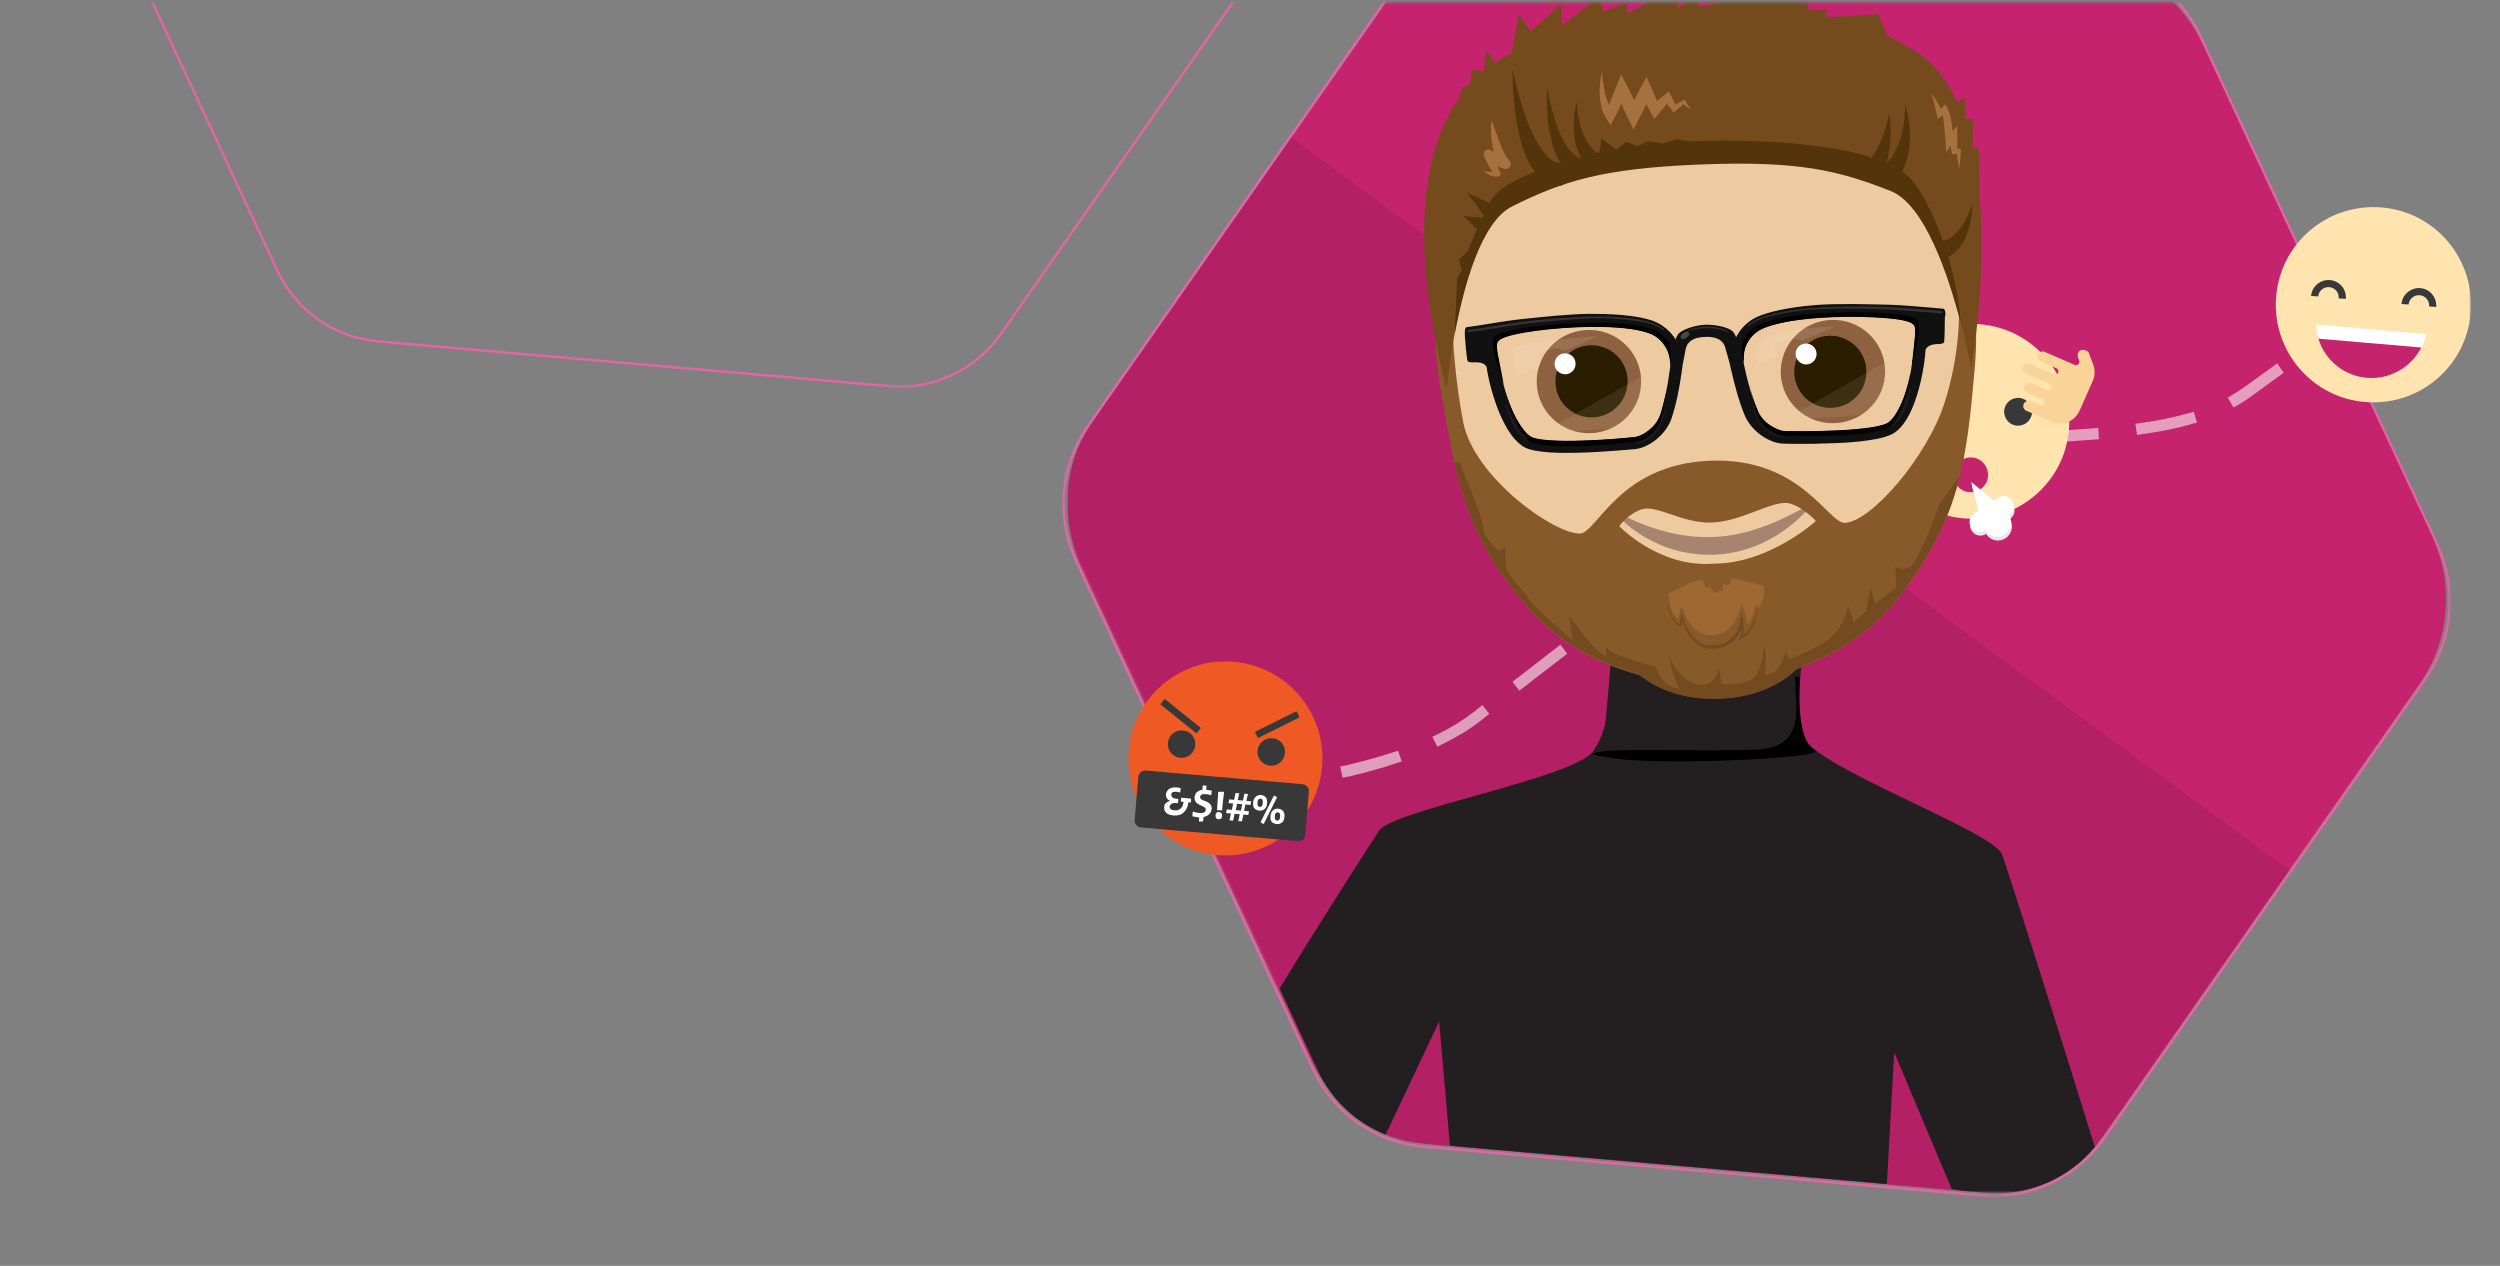 <svg xmlns="http://www.w3.org/2000/svg" xml:space="preserve" id="Layer_1" x="0" y="0" style="enable-background:new 0 0 1023 518" version="1.1" viewBox="0 0 1023 518"><rect x="0" y="0" width="1023" height="518" fill="#808080" stroke="none"/><style>.st1{fill-rule:evenodd;clip-rule:evenodd;fill:#fff}.st7{fill:#c6236e}.st12{fill:#ffe4af}.st13{fill:#383838}.st14{fill:#fff}.st16{fill:#e7e7e7}.st18{fill:#8e6240}.st19{fill:#2a1d01}.st21{fill:#a7713f}.st24{fill:#744b20}.st26{fill:#333}.st27{fill:#1e1e1e}.st28,.st29{opacity:.1;fill:#fff;enable-background:new}.st29{fill:#e9d7bc}.st31{fill:#754b1d}.st32{fill:#54340a}</style><defs><filter id="Adobe_OpacityMaskFilter" width="568.3" height="527.7" x="434.6" y="-37.8" filterUnits="userSpaceOnUse"><feColorMatrix values="1 0 0 0 0 0 1 0 0 0 0 0 1 0 0 0 0 0 1 0"/></filter></defs><mask id="b_00000054972403546780999990000003704974964421654197_" width="568.3" height="527.7" x="434.6" y="-37.8" maskUnits="userSpaceOnUse"><g style="filter:url(#Adobe_OpacityMaskFilter)"><path id="a_00000147906587037170044010000002183045254266446250_" d="M0 1h1025v517H0V1z" class="st1"/></g></mask><path d="m855.2-17.1-228.6-20c-19.6-1.7-38.6 7.2-49.9 23.3L445.1 174.5c-11.3 16.1-13.1 37-4.8 54.9l97 208.2c8.3 17.8 25.5 29.9 45.1 31.6l228.6 20c19.6 1.7 38.6-7.2 49.9-23.3l131.6-188.2c11.3-16.1 13.1-37 4.8-54.9l-97-208.2c-8.3-17.9-25.5-29.9-45.1-31.7" style="mask:url(#b_00000054972403546780999990000003704974964421654197_);fill:none;stroke:#e266a3"/><defs><filter id="Adobe_OpacityMaskFilter_00000034773659424843646590000011476704990934237845_" width="520.1" height="482.9" x="19.6" y="-324.2" filterUnits="userSpaceOnUse"><feColorMatrix values="1 0 0 0 0 0 1 0 0 0 0 0 1 0 0 0 0 0 1 0"/></filter></defs><mask id="b_00000158015105039405984600000009876911710924560271_" width="520.1" height="482.9" x="19.6" y="-324.2" maskUnits="userSpaceOnUse"><g style="filter:url(#Adobe_OpacityMaskFilter_00000034773659424843646590000011476704990934237845_)"><path id="a_00000115484911836315365830000016975496745084838813_" d="M0 1h1025v517H0V1z" class="st1"/></g></mask><path d="m404.5-305.2-209.2-18.3c-17.9-1.6-35.3 6.6-45.6 21.3L29.2-129.9c-10.3 14.8-12 33.9-4.4 50.2l88.7 190.5c7.6 16.3 23.3 27.3 41.2 28.9L363.9 158c17.9 1.6 35.3-6.6 45.6-21.3L530-35.5c10.3-14.8 12-33.9 4.4-50.2l-88.7-190.5c-7.6-16.4-23.3-27.4-41.2-29" style="mask:url(#b_00000158015105039405984600000009876911710924560271_);fill:none;stroke:#e266a3"/><defs><filter id="Adobe_OpacityMaskFilter_00000039101844608594750550000014356617535031795624_" width="574.4" height="524.6" x="436.8" y="-36.3" filterUnits="userSpaceOnUse"><feColorMatrix values="1 0 0 0 0 0 1 0 0 0 0 0 1 0 0 0 0 0 1 0"/></filter></defs><mask id="b_00000062874135988820146240000003099107397924550294_" width="574.4" height="524.6" x="436.8" y="-36.3" maskUnits="userSpaceOnUse"><g style="filter:url(#Adobe_OpacityMaskFilter_00000039101844608594750550000014356617535031795624_)"><path id="a_00000016788737509854811670000002967370416178456463_" d="M0 1h1025v517H0V1z" class="st1"/></g></mask><g style="mask:url(#b_00000062874135988820146240000003099107397924550294_)"><path d="M851.6-16.7 630.2-36.1c-21.6-1.9-42.5 7.9-55 25.6L447.8 171.6c-12.4 17.7-14.4 40.8-5.3 60.5l93.9 201.4c9.2 19.6 28.1 32.9 49.7 34.8l221.4 19.4c21.6 1.9 42.5-7.9 55-25.6L990 280c12.4-17.7 14.4-40.8 5.3-60.5L901.3 18c-9.1-19.6-28.1-32.8-49.7-34.7z" class="st7"/><path d="M859.7 466.1 936.8 356 528.5 56.3l-82.3 117.8c-10.7 15.2-12.4 37.5-4.5 54.3L539.4 438c7.9 16.9 24.2 28.3 42.7 29.9l230.4 20.2c18.5 1.6 36.5-6.8 47.2-22z" style="fill:#b42065"/><g style="opacity:.56"><path d="m478.9 326.4-.1-4.6h2.3s3.9 0 10.1-.4l2.3-.1.2 4.6-2.3.1c-6.4.4-10.1.4-10.3.4h-2.2zm30.5-1.9-.5-4.6 2.3-.3c6.8-.8 13.5-1.6 19.8-2.7l2.3-.4.8 4.6-2.3.4c-6.5 1.1-13.2 2-20.1 2.7l-2.3.3zm40-6.3-1-4.5 2.3-.5c6.8-1.6 13.3-3.4 19.2-5.3l2.2-.7 1.5 4.4-2.2.7c-6 2-12.7 3.9-19.6 5.5l-2.4.4zm38.8-12.6-2.1-4.1 2.1-1c5.7-2.8 10.7-5.9 14.9-9.2l3.5-2.8 2.8 3.6-3.5 2.8c-4.4 3.5-9.7 6.7-15.7 9.6l-2 1.1zm33.5-23-2.8-3.6 1.8-1.4c4.2-3.3 9.9-7.7 16-12.4l1.8-1.4 2.8 3.7-1.8 1.4c-6 4.6-11.7 9-15.9 12.3l-1.9 1.4zm31.9-24.6-2.7-3.7 1.8-1.4c5.4-4 10.8-8 16.3-11.9l1.9-1.3 2.7 3.8-1.9 1.3c-5.3 3.7-10.6 7.6-16.3 11.8l-1.8 1.4zm32.7-23.2-2.6-3.9 1.9-1.3c5.8-3.9 11.5-7.5 17-10.9l2-1.2 2.4 3.9-2 1.2c-5.7 3.5-11.3 7.1-16.9 10.8l-1.8 1.4zm34-21.2-2.2-4.1 2-1.1c6.1-3.4 12.1-6.6 17.9-9.5l2.1-1 2.1 4.1-2.1 1c-5.8 2.8-11.7 6-17.7 9.4l-2.1 1.2zm35.8-18-1.7-4.3 2.2-.9c6-2.4 12.6-4.5 19.5-6.2l2.2-.5 1.1 4.5-2.2.5c-6.7 1.7-13 3.7-18.8 6.1l-2.3.8zm38.2-10.4-.7-4.6 2.3-.4c6.1-.9 12.7-1.7 20.1-2.3l2.3-.2.4 4.6-2.3.2c-7.4.7-13.9 1.4-19.9 2.3l-2.2.4zm39.9-3.9-.3-4.6 5.4-.3c5.7-.3 11.3-.7 17-1.1l2.3-.2.3 4.6-2.3.2c-5.6.4-11.2.8-17.1 1.2l-5.3.2zm40.3-3.3-.7-4.6 2.3-.3c7.3-1 13.7-2.4 19.4-4l2.2-.6 1.3 4.4-2.2.6c-5.9 1.7-12.4 3.1-20 4.1l-2.3.4zm39.4-11.3-2.3-4 2-1.2c1.8-1 3.5-2.2 5.2-3.4 4-2.9 7.7-5.6 11.1-8l1.9-1.4 2.7 3.8-1.9 1.4c-3.4 2.4-7 5.1-11 8-1.8 1.3-3.7 2.6-5.6 3.7l-2.1 1.1zm33.1-23.1-2.6-3.8 1.9-1.3c3.2-2.2 5.6-3.7 7.1-4.6 1.3-.7 3.1-1.8 4.4-.3.8.9.8 2.2 0 3.2l-1.5 1.8-.8-.7c-1 .6-3 1.8-6.7 4.3l-1.8 1.4z" style="fill:#fffffe"/></g><path d="M857.2 469.3c-14.7-47.6-36.8-116.9-38-119.8-3.8-9.3-75.2-35.2-80.7-47.3-2.2-4.8-3.1-9.8-2.7-14.8l4.1-47.4-30.5-2.7-.8-.1-4.2-.4-3.9 41.9-7.9-30.1-.8-.1-30.5-2.7-4.1 47.4c-.4 5.1-2.3 9.8-5.2 14.1-7.5 11-82.3 24.2-87.7 32.6-1.1 1.7-23 35.5-40.7 64.6l15.6 33.5c5.6 12 15.5 21.4 27.8 26.3l21.9-46.3 4.4 50.8.7.1 178.1 15.6 3-53.9 23.6 56.1c1.3 0 2.6.2 4 .5l9.6.8c17.3 1.6 34-5.5 44.9-18.7z" style="fill:#231f20"/><path d="M734.7 276.8c-.6 11.6 5.4 28.9-15.9 29.9-25.8 1.2-61.6-1.3-67.9 1.9 2.4.5 5.5 1.1 9.4 1.7 21.8 3.2 88.6-.3 82.4-3.3-8.4-4.1-6.1-29.9-6.1-29.9l-1.9-.3z"/><path d="M1011 128.2c-1.9 22-21.3 38.2-43.3 36.3-22-1.9-38.2-21.3-36.3-43.3 1.9-22 21.3-38.2 43.3-36.3 22 1.9 38.2 21.3 36.3 43.3" class="st12"/><path d="m996.9 125.6-2.9-.2c.2-2.3-1.5-4.4-3.8-4.6-2.3-.2-4.4 1.5-4.6 3.8l-2.9-.2c.3-3.9 3.8-6.8 7.7-6.5 3.9.3 6.8 3.8 6.5 7.7m-37-3.3-2.9-.2c.2-2.3-1.5-4.4-3.8-4.6-2.3-.2-4.4 1.5-4.6 3.8l-2.9-.2c.3-3.9 3.8-6.8 7.7-6.5 4 .4 6.9 3.8 6.5 7.7" class="st13"/><path d="m992.9 136.7-45.1-3.9c.1 2 .4 3.9 1 5.8l42.1 3.7c.8-1.8 1.5-3.6 2-5.6" class="st14"/><path d="M948.7 138.6c2.6 8.6 10.3 15.2 19.8 16 9.5.8 18.2-4.4 22.3-12.4l-42.1-3.6z" class="st7"/><path d="M846.6 175.9c-1.9 21.9-21.3 38.1-43.2 36.2-21.9-1.9-38.1-21.3-36.2-43.2 1.9-21.9 21.3-38.1 43.2-36.2 21.9 1.9 38.1 21.2 36.2 43.2" class="st12"/><path d="M831.5 169c-.3 3.1-3 5.4-6.2 5.2-3.1-.3-5.4-3-5.2-6.2.3-3.1 3-5.4 6.2-5.2 3.1.3 5.5 3.1 5.2 6.2m-36.9-3.2c-.3 3.1-3 5.4-6.2 5.2-3.1-.3-5.4-3-5.2-6.2.3-3.1 3-5.4 6.2-5.2 3.1.3 5.5 3.1 5.2 6.2" class="st13"/><path d="M851.5 143.3c-1.1.4-1.6 1.7-1.2 2.8l.5 1.4c.5 1.2-.8 2.3-1.9 1.8l-5.7-2.5-6.5-2.8c-1.1-.5-2.3 0-2.8 1.1s0 2.3 1.1 2.8l6.5 2.8c.7.3 1 1.1.7 1.8-.3.7-1.1 1-1.8.7l-9.8-4.3c-1.1-.5-2.3 0-2.8 1.1s0 2.3 1.1 2.8l9.8 4.3c.7.3 1 1.1.7 1.8-.3.7-1.1 1-1.8.7l-6.5-2.9c-1.1-.5-2.3 0-2.8 1.1s0 2.3 1.1 2.8l6.5 2.8c.7.3 1 1.1.7 1.8-.3.7-1.1 1-1.8.7l-3.9-1.7c-1.1-.5-2.3 0-2.8 1.1s0 2.3 1.1 2.8l3.9 1.7 6.5 2.8c4.3 1.9 9.3-.1 11.3-4.4l5.5-12.4c.9-2.1.9-4.4.2-6.5l-2-5.2c-.8-.7-2-1.2-3.1-.8" style="fill:#f9d398"/><path d="M813.5 194.9c-.3 3.9-3.8 6.8-7.7 6.5-3.9-.3-6.8-3.8-6.5-7.7.3-3.9 3.8-6.8 7.7-6.5 3.9.3 6.8 3.8 6.5 7.7" class="st7"/><path d="m806.9 198.7 14 11.4-9.6 6.1-4.4-17.5z" class="st16"/><path d="M808.2 211.4c1.6-1.1 3.7-.8 5.1.4.4-.4.8-.8 1.2-1.1.4-.3 1-.5 1.5-.7-.5-1.8.1-3.8 1.8-4.8 2-1.3 4.6-.7 5.9 1.3 1.3 2 .7 4.6-1.3 5.9 1.7 2.7.9 6.2-1.8 7.9-2.7 1.7-6.2.9-7.9-1.8-2 1.3-4.6.7-5.9-1.3-1.2-1.9-.6-4.6 1.4-5.8" class="st16"/><path d="m806.6 197.2 14 11.4-9.6 6.1-4.4-17.5z" class="st14"/><path d="M807.9 209.9c1.6-1.1 3.7-.8 5.1.4.4-.4.8-.8 1.2-1.1.5-.3 1-.5 1.5-.7-.5-1.8.1-3.8 1.8-4.8 2-1.3 4.6-.7 5.9 1.3 1.3 2 .7 4.6-1.3 5.9 1.7 2.7.9 6.2-1.8 7.9-2.7 1.7-6.2.9-7.9-1.8-2 1.3-4.6.7-5.9-1.3-1.1-1.9-.5-4.6 1.4-5.8" class="st14"/><g transform="rotate(5 471.608 6769.71)"><path d="M226.8 95.9c10.8 84.3-17.8 158.2-90.5 167.5-72.7 9.3-122-55.3-132.8-139.6C-7.3 39.5 33.2 25.6 105.9 16.3c72.6-9.4 110-4.7 120.9 79.6z" style="fill:#edcaa0"/><path d="M94.3 163c1.5 11.6-6.8 22.2-18.5 23.7s-22.4-6.7-23.9-18.2c-1.5-11.6 6.8-22.2 18.5-23.7 11.6-1.6 22.4 6.6 23.9 18.2z" class="st18"/><path d="M88.8 163.7c1 8.1-4.7 15.5-12.8 16.5-8.1 1-15.5-4.7-16.5-12.8-1-8.1 4.7-15.5 12.8-16.5 8.1-1 15.5 4.7 16.5 12.8z" class="st19"/><path d="M67 158.8c.3 2.3-1.3 4.5-3.7 4.8-2.4.3-4.5-1.4-4.8-3.7-.3-2.3 1.3-4.5 3.7-4.8 2.4-.3 4.5 1.3 4.8 3.7z" class="st14"/><path d="M87.5 217.3c13.9 6.2 28.3 9.2 42.3 7.3 14.1-1.8 26.8-9 39.3-17.7-4.2 6.4-9.7 12-16.2 16.4-6.6 4.5-14.2 7.4-22.1 8.5-8 1-16.1.3-23.6-2.3-7.4-2.6-14.4-6.6-19.7-12.2z" style="fill:#a7846f"/><path d="M151 155.7c1.5 11.6 12.2 19.8 23.9 18.2 11.7-1.5 20-12.1 18.5-23.7s-12.2-19.8-23.9-18.2c-11.6 1.5-19.9 12.1-18.5 23.7z" class="st18"/><path d="M156.5 155c1 8.1 8.4 13.8 16.5 12.8s13.8-8.4 12.8-16.5-8.4-13.8-16.5-12.8-13.8 8.4-12.8 16.5z" class="st19"/><path d="M156.4 147.3c.3 2.3 2.5 4 4.8 3.7 2.4-.3 4-2.5 3.7-4.8-.3-2.3-2.5-4-4.8-3.7-2.4.3-4.1 2.5-3.7 4.8z" class="st14"/><path d="M64.8 43.3c.2 1.5.5 3.1.9 4.6.4 1.5.8 3 1.3 4.4.6 1.4 1.1 2.9 1.9 4.2.8 1.3 1.7 2.5 2.8 3.6l-.7.3 1.2-5.8 1.3-5.8.2-1.1.6.9 6.8 9.3-.8.1 3.1-10.6.3-.9.6.8c1.7 2.4 3.5 4.7 5.1 7h-.7l3.9-5.8.2-.3.3.3 3.5 3.8h-.3L100 49l.1-.1.1.1c.4.5 1 1 1.5 1.4.6.4 1.2.8 1.8 1.1-.6-.3-1.3-.7-1.9-1-.6-.4-1.2-.8-1.6-1.4h.2l-3.5 3.4-.2.1-.2-.2-3.6-3.8h.5l-3.8 5.9-.3.5-.4-.5c-1.8-2.3-3.5-4.7-5.3-7l.8-.1L81.1 58l-.1 1.2-.6-.9-6.7-9.4.9-.2-1.3 5.8-1.4 5.8-.3.7-.5-.5c-2.3-2.3-3.7-5.2-4.6-8.2-.5-1.5-.8-3-1.1-4.5-.3-1.5-.5-3-.6-4.5z" class="st21"/><path d="M207.1 65c9.5 25.4 20.2 59.6 11.7 96.8-5.1 22.5-25.5 50.8-36.2 52.4-6.9 1.1-20.3-25.3-57.4-20.5-37.1 4.8-43.4 33.6-50.4 34.3-10.7 1.1-45.2-19.3-51.5-41.2-8.7-30.8-11.9-66.2-9-91.4 0 0-3.9 12.6-3.1 22 .8 9.4-7.9 19.8 1.7 56.6s15.4 59.9 44 86.7c19 17.8 38.6 21.1 47.6 23 8.5 5.7 19.9 8.2 33 6.6 13.2-1.7 23.5-7 30.3-14.7 8.1-4.1 26.4-12.2 40.3-34.3 20.9-33.1 21.8-56.4 21.8-94.3 0-38-11.8-43.4-13.3-57.3-1.5-13.7-9.5-24.7-9.5-24.7zm-76.6 170.5c-22.1 3.8-39.9-11.9-39.9-11.9s2.9-5 8.2-7.5c6.1-3 17.1 4.3 29.6 2.7 12.5-1.6 24.5-11.9 31.1-10.5 5.8 1.2 11.1 6.2 11.1 6.2s-17.7 19.1-40.1 21z" style="fill:#885929"/><path d="M113 249.2s.8 7.4 4.9 10l1-5.6s4.1 12.4 13.6 11.2c7.2-.9 10.4-8.4 10.6-14.2 0 0 2 3.1 3.4 8.8 0 0 2.1-4.5 2.7-9 0 0 .6-.6.8 1.7 0 0 2.9-2.9 1.6-9.3 0 0-9.5-1.9-13.5-1.8 0 0 .3 2-.9 2.6-1.2.6-2.1-.5-2.1-.5l-.1 4.2-.8-1.4s-1.5 2.2-3 .9c-1.4-1.3-2.4-3.8-2.4-3.8l.9 3.1s-2.4-.7-3.4-3.7c0 0-3.5 1-7.4 3.4-3.6 2.5-5.9 3.4-5.9 3.4z" style="fill:#9f6833"/><path d="M113.2 251.1c.2 4 1.7 8.9 5.8 10.4l-.5.3.5-3.4.2-1.7.6 1.6c2 5.2 6.3 11.2 12.5 10.7 6.3-.4 10.8-5 11.1-11.4l.1-3.1c1 3.3 2.4 7.1 1 10.6l-.6-.6c2.9-1.9 4.8-5.2 5.3-8.7.1-.5.1-1.2.2-1.8v-1.8c.2-.2.5 0 .6.1.2.5.3 1 .4 1.6 0-.4-.3-1.9-.8-1.6.1.9.1 1.9.1 2.7-.1 4-1.9 8-5.3 10.3l-1.2.8.6-1.3c.8-2.1.3-4.7-.3-6.9l1.1-.1c-.1 3.2-1.2 6.4-3.5 8.7-2.2 2.4-5.4 3.6-8.6 3.8-6.8.5-11.4-5.9-13.4-11.7h.8c0 .2-.6 3.8-.6 3.8-4.6-1.6-6.3-7-6.1-11.3z" class="st24"/><path d="m188.7 252.1-2-4.2s-.3 5.6-3.8 11.2-18.4 12.8-18.4 12.8l-1.5-3.3s-1.1 4.7-2.5 7.3c-1.5 2.6-5.2 3.2-5.2 3.2.1-8.8-1.4-12.6-1.4-12.6s.3 8.5-2.3 13.1c-2.6 4.6-13.5 4.7-13.5 4.7l-2-6.4c0 5.8-5.2 9.7-11.9 6.2-6.7-3.5-8.9-10.3-8.9-10.3 1.1 6.5 5.6 14 5.6 14-7.9-.6-10.4-8.2-10.4-8.2s-14.6-1.9-21.1-6.1l.7 3.8c5.9 3.5 10.9 5.7 14.6 6.5 8.5 5.7 19.9 8.2 33 6.6 13.2-1.7 23.5-7 30.3-14.7 5.4-2.7 13.2-9.7 21.6-20.5l-.9-3.1z" class="st24"/><path d="m102.7 281.5-8.8-4.1s-1.3 1.2-5.7-1c-4.4-2.3-14.7-14.4-14.7-14.4l2.1 9.6S58.9 260 56.2 256.4c-2.7-3.6-10-9.4-10.4-12.4-.4-3-1-7.9-1-7.9l-2.4 1.8s-6.4-4.2-6.9-8-7.3-17-7.3-17l-4.9-9.7-2.1.3c6.8 21.1 15.6 38 35.6 56.8 18.2 17.1 37.1 20.8 46.4 22.7.1 0-.5-1.5-.5-1.5zM208.1 241c11.4-18.2 16.9-33.4 19.4-49.7l-7.2 11.9s-5.9 23.1-9.3 26.2c-3.3 3-6.4.8-6.4.8l1.1 8.5-7.9 7.3-2.6-6-1 9.5-5 5.2L170 274l-.1.2c8.9-4.4 25.4-12.9 38.2-33.2z" class="st24"/><path d="M214.7 123.4h-3.8c-4.9 0-13.3 0-18 .3-8 .5-19.9 1.2-28.5 2.5-7.7 1.2-18.3 3.5-24.9 7.1-3.9 2.1-6.5 5.5-8 9.1-.5-1.2-1.4-2.1-1.8-2.4-1.6-1.2-6.5-2.1-11.1-1.6-4.6.6-9 2.8-10.4 4.3-.7.8-1.1 1.8-1.2 2.8-2.4-3.1-5.7-5.6-10-6.8-7.3-1.9-18.1-1.3-26-.6-8.6.8-20.4 3.2-28.2 4.7-4.6.9-12.7 3-17.5 4.2l-.9.2c-1.5.4-2.5.6-2.8.6-1.3.2-.8 2.8-.7 3.8.1 1 1.6 9.1 1.9 9.9.3.8 1.9.6 2.8.5.9-.1 4.1-.6 5.3 1.5v.1c1.4 5.8 3.9 12.4 6.6 17.7 3.8 7.3 7.8 11.9 11.9 13.6 2.2.9 5.6 1.2 10.6 1.1 3.8-.1 8.5-.5 13.9-1.2l1-.1c9-1.2 17.3-2.7 19.6-3.1 5.3-1.1 12-6.8 13.7-14.2 1.2-5.1 2-11.5 2.4-19.4v-.3c0-2.3.7-7 .7-7.9.1-1.2.1-5.5 7.5-6.4 7.4-1 8.5 3.1 8.9 4.3.3.9 2.1 5.2 2.7 7.4 0 .1.1.3.1.4s0 .1.1.2c2.4 7.5 4.7 13.5 7.2 18.2 3.5 6.7 11.5 10.6 16.8 10.2 2.3-.1 10.8-.7 19.8-1.9l1-.1c5.5-.7 10.1-1.5 13.8-2.4 4.9-1.1 8.1-2.4 10-3.8 3.6-2.7 6.3-8.1 8.1-16.2 1.3-5.9 2-12.9 1.9-18.8v-.1c.6-2.3 3.9-2.7 4.8-2.8.9-.1 2.5-.3 2.5-1.2.1-.9-.5-9.1-.6-10 .3-.9.1-3.6-1.2-3.4zm-109 33.4c-.3 8.1-1.1 14.6-2.3 19.7-.7 3.2-2.7 5.6-4.2 7-2.1 2-4.2 3-5.5 3.2-1.9.4-10.8 2.1-20.2 3.2-11.2 1.4-19.2 1.5-21.9.4-2.9-1.2-6.2-5.1-9.3-11.2-2.6-5.1-5-11.5-6.3-17l-.9-3.3c-.9-3.2-1.3-5.1-.7-6.2.8-1.4 4.1-2.9 10-4.5 6.4-1.7 14.3-3.2 22-4.2 1.7-.2 3.5-.4 5.1-.6 10.4-1 19-.9 24.2.5 3.9 1 6.2 3.5 7.5 5.3 1.7 2.5 2.6 5.3 2.5 7.7zm98.7-19.6v3.5c.1 5.7-.6 12.4-1.8 18.1-1.5 6.6-3.7 11.3-6.2 13.1-2.4 1.8-10.1 3.7-21.3 5.1-9.3 1.2-18.4 1.9-20.3 2-1.3.1-3.6-.4-6.2-1.8-1.8-1-4.3-2.8-5.8-5.7-2.5-4.6-4.8-10.7-7.2-18.5-.7-2.3-.6-5.3.4-7.9.8-2.2 2.5-5.1 6-7.1 4.6-2.6 12.9-4.9 23.3-6.5 1.7-.3 3.4-.5 5.1-.7 7.6-1 15.7-1.5 22.3-1.5 6.2 0 9.7.6 10.8 1.8.9.8 1 2.7.9 6.1z" style="fill:#111"/><path d="M134.5 143.4c.8-2.2 2.6-5.1 6.2-7.1 4.8-2.6 13.4-5 24.2-6.7 1.7-.3 3.5-.5 5.3-.7 8-1 16.3-1.6 23.2-1.6 6.4 0 11 .7 11.8 2.2 1.8 3.3-1.1 19.2-1.1 19.2s.3-10.5.3-11.5c0-3.3 0-5.3-.9-6.2-1.2-1.2-4.7-1.8-10.8-1.8-6.6 0-14.7.5-22.3 1.5-1.7.2-3.4.5-5.1.7-10.4 1.6-18.6 4-23.3 6.5-3.5 1.9-5.2 4.9-6 7.1-1 2.7-.6 5.3-.4 7.9 0 .1-2.1-6.8-1.1-9.5z"/><path d="M210.8 124.4h3.4c.3 0 .5.2.5.5s-.2.5-.5.5h-3.3l-.1-1z" class="st26"/><path d="M135.9 137.1c2.8-3.2 8.6-5.6 19.3-8.1 8.8-2.1 25.5-3.7 34.5-4.2 5.2-.3 16-.4 21.4-.4l.1 1c-5.3 0-16.2.1-21.5.4-9 .5-25.6 1.7-34.4 3.8-7 1.7-15.7 4-19.1 7.8-.1.1-.5.5-.6.4-.1-.3.1-.6.3-.7z" class="st26"/><path d="M204.7 157.1c0-.3-.5.1-.6.4-2.3 12.1-6.2 15.8-6.2 16.1.1.4 5.9-4.6 6.8-16.5z" class="st27"/><path d="M148.3 177c2.6 1.4 4.9 2 6.2 1.9 1.9-.1 11.2-.7 20.7-2 11.4-1.5 19.2-3.4 21.3-5 1.9-1.5 4.8-6.9 6.2-13.7.5-2.3.9-4.6 1.2-7.2-.3 3.3-.7 6.6-1.3 9.6-1.5 6.6-3.3 11.3-5.8 13.2-2.4 1.8-10.1 3.7-21.3 5.1-9.3 1.2-18.4 1.7-20.3 1.8-1.3.1-3.6-.1-6.2-1.5-1.8-1-4.3-2.8-5.8-5.7-1.7-3.3-3-7.4-4.7-12.3 1.4 3.9 2.8 7.2 4.3 10 1.2 2.5 3.1 4.5 5.5 5.8z"/><path d="M154.9 181.7c.1 0 .2-.1.2-.2s-.1-.2-.2-.2c-5.2-.1-7.5-1.9-10.2-4.6-2.6-2.6-5.1-10-5.1-10.1 0-.1 2.1 7.8 4.8 10.5 2.8 2.7 5.1 4.5 10.5 4.6z" class="st27"/><path d="M141.4 152.9s-2.8-6.9 1.1-10.5c1-.9 6.7-5.6 28.8-7.8l-12.9 7s-2.6-1.2-5.5-.2-6.3 2.3-5.2 4.2c1.1 1.9 1.9 2-.1 3.5-2.1 1.5-6.2 3.8-6.2 3.8z" class="st28"/><path d="m198.2 143.8-42.7 29.6s35.5-1.5 39.4-9.6c4.5-9.3 3.3-20 3.3-20z" class="st29"/><path d="M43.5 166.2s-3.1-9.5-2.5-11.1c.5-1.2 9.6-4.2 34.2-8.2l-12.9 7s-2.6-1.2-5.5-.2-6.3 2.3-5.2 4.2c1.1 1.9 1.9 2-.1 3.5-2.1 1.5-8 4.8-8 4.8z" class="st28"/><path d="M104.4 147.3c-1.9-2.7-4.7-4.5-7.8-5.3-5.3-1.3-14.2-1.4-25-.3-1.8.2-3.5.4-5.3.6-8 1-16.2 2.5-22.8 4.3-6.2 1.6-10.5 3.5-10.9 5.1-.9 3.7 5.9 18.3 5.9 18.3s-2.9-10.1-3.2-11.1c-.9-3.2-1.3-5.1-.7-6.2.8-1.4 4.1-2.9 10-4.5 6.4-1.7 14.3-3.2 22-4.2 1.7-.2 3.5-.4 5.1-.6 10.4-1 19-.9 24.2.5 3.9 1 6.2 3.5 7.5 5.3 1.6 2.3 2 5 2.4 7.6-.1 0 .3-7.2-1.4-9.5z"/><path d="m100.4 157.5-42.7 29.6s35.5-1.5 39.4-9.6c4.4-9.3 3.3-20 3.3-20z" class="st29"/><path d="M25.8 148.1c-1.3.3-3.4.8-3.5.8-.3 0-.4.3-.4.6s.3.4.6.4c0 0 2.1-.5 3.3-.8v-1z" class="st26"/><path d="M101.4 141.5c-3.5-2.4-9.7-3.3-20.7-3-9 .2-25.6 2.9-34.4 4.7-5.1 1.1-15.6 3.7-20.8 5l.1 1c5.2-1.3 15.7-4 20.9-5 8.8-1.8 25.2-4.9 34.2-5 7.2-.1 16.2-.1 20.4 2.7.1 0 .6.4.7.3.2-.4-.1-.6-.4-.7z" class="st26"/><path d="M99.5 183.3c-2.1 2-4.2 3.1-5.5 3.4-1.9.4-11 2.1-20.5 3.3-11.4 1.4-19.4 1.6-21.9.5-2.2-1-6.3-5.5-9.5-11.7-1.1-2.1-2-4.3-2.9-6.6 1.2 3.1 2.3 6.2 3.8 9 3.1 6 6.1 10.1 8.9 11.3 2.7 1.2 10.7 1 21.9-.4 9.3-1.2 18.2-3.1 20.1-3.4 1.3-.3 3.5-1 5.6-3.1 1.5-1.4 3.5-3.8 4.2-7 .8-3.6 1-7.9 1.4-13.1-.4 4.1-.9 7.7-1.6 10.8-.8 3.3-2.5 5.5-4 7z"/><path d="M94.3 189.5c-.1 0-.2 0-.3-.2 0-.1 0-.3.2-.3 5-1.4 6.7-3.7 8.7-7 1.9-3.1 2.5-11 2.5-11.1 0-.1 0 8.1-2 11.3-2.2 3.5-3.9 5.8-9.1 7.3z" class="st27"/><path d="M109.6 143.4h-.2c.1-.1 2.1-3.2 8.8-4.1 6.7-.9 9.8 1.1 9.9 1.1.1.1.1.2.1.3-.1.1-.4-.1-1.2-.3-.8-.2-2.7-1.2-8.7-.5-5.9.7-7.5 2.6-7.9 3-.3.4-.7.5-.8.5z" class="st26"/><ellipse cx="110.6" cy="143.5" rx="2" ry="1.1" style="opacity:.4;fill:#989898;enable-background:new" transform="rotate(143.784 110.598 143.514)"/><path d="M40 178.2c-.1-.3.5 0 .6.3 5.2 11.2 10 13.7 10 14 .1.3-6.8-3-10.6-14.3z" class="st27"/><path d="M195.8 20.2C151.9-4.4 68.6 8.5 27.8 35.9-17.7 66.4 3.7 141 15.4 174c0 0 .2-65.6 20-77.7 19.9-12.1 35.3-18.7 75.2-23.7s56.5-2.6 78.7 4c22.3 6.7 39.1 70.1 39.1 70.1 3-34.8 1.2-107.5-32.6-126.5z" class="st31"/><path d="M198.3 72.8c-4.4-4.8-12.9-7.8-23.8-9.6-2.5-.4-5.1-.7-7.8-1-1.3-.1-2.6-.2-3.8-.3-1.2-.1-2.3-.1-3.5-.2-1.6-.1-3.1-.1-4.7-.2-15.3-.5-32.4.6-48.1 2.6-2 .2-6.3-.3-6.3-.3L94.6 66l-6-.4-3.9 2.4-5.1-1.3-3.6 3.6-6.6-4.2s.4 6-.9 6.4C47.4 79 30.6 87.7 27 94.8c-2.4 4.7-8.2 22.5-8.2 22.5l-3.1 3.2 1.6 4.4-1.6 3.6s.5 11.9.6 13.9c.1 3.2.2 6.1.4 8.6 2-20 6.9-46.6 18.8-53.9C55.3 85 70.7 78.4 110.6 73.3c39.9-5.1 56.5-2.6 78.7 4 14.3 4.3 26.3 31.8 33.2 51.1-2.6-18.8-13.7-44-24.2-55.6z" class="st32"/><path d="M53.6 86.8h-2.1c-.5-.1-1-.2-1.3-.3-.4-.1-.8-.3-1.2-.4l-1-.5c-1.2-.7-2.4-1.5-3.4-2.5l-.7-.6-.6-.7-1.2-1.4c-.6-1-1.4-1.9-1.9-2.9-2.4-3.9-3.8-8.1-5-12.1-.6-2-1.2-4.1-1.6-6.1-.5-2-.9-4.1-1.2-6.2-.7-4.1-1.2-8.2-1.7-12.3 1.3 3.9 2.5 7.9 4 11.7.7 1.9 1.5 3.8 2.3 5.6.7 1.9 1.7 3.7 2.6 5.5 1.9 3.5 3.9 6.9 6.4 9.7.6.7 1.2 1.2 1.9 1.9l1 .8.5.4.5.3c.6.4 1.3.7 1.8.8.1 0 .3 0 .4.1h.5-.6c2.6-.4 5.1 1.4 5.5 4 .5 2.5-1.1 5-3.6 5.5-.1-.3-.2-.3-.3-.3z" class="st32"/><path d="M60.6 82.3c-.2 0-.4 0-.5-.1l-.3-.1c-.2 0-.4-.1-.5-.2-.3-.1-.6-.2-.8-.4-.5-.3-1-.6-1.4-.8-.5-.3-.8-.6-1.2-.9-.4-.3-.7-.6-1.1-1l-.9-1.1-.8-1.1c-.6-.7-.9-1.5-1.4-2.2-1.7-3-2.7-6.1-3.6-9.2-.8-3.1-1.4-6.2-1.8-9.3-.2-1.6-.4-3.1-.5-4.6l-.3-4.6 1.2 4.4c.4 1.5.9 2.9 1.4 4.4 1 2.9 2.2 5.7 3.4 8.4 1.4 2.6 2.9 5.2 4.7 7.3.5.5.9 1.1 1.4 1.4l.7.6.7.6c.2.2.5.3.7.5.2.1.5.3.7.3.2.1.4.1.6.2h.2-.2l-.4 7.5zm7.3-2.4c-.5-.2-.6-.2-.8-.4l-.6-.3c-.4-.2-.6-.5-1-.7-.6-.5-1.1-1-1.7-1.5-.6-.5-1-1.1-1.4-1.6-.4-.6-.8-1.2-1.2-1.7-1.4-2.4-2.3-4.9-2.8-7.3-.3-1.2-.4-2.5-.6-3.7-.1-1.2-.1-2.5-.2-3.7 0-1.2 0-2.4.1-3.6l.4-3.6.6 3.5c.2 1.2.5 2.3.8 3.4.3 1.1.6 2.2 1.1 3.3.5 1.1.8 2.1 1.4 3.1 1 2 2.2 3.8 3.7 5.1l1.1 1c.4.3.7.6 1.2.8l1.2.6c.2 0 .4.1.6.2h.2s.2 0 0 0l-2.1 7.1zm118.7-13.7.1-.1s.1-.2.2-.2l.4-.6c.3-.4.6-.8.8-1.2.6-.9 1-1.8 1.4-2.8.9-1.9 1.5-4.1 2-6.2.5-2.2.7-4.4.8-6.8.1-1.2 0-2.3 0-3.5 0-1.2-.1-2.3-.2-3.5l1.2 3.3c.3 1.2.7 2.3.9 3.4.6 2.4.9 4.8 1.1 7.2.1 2.5.1 5-.3 7.5-.2 1.2-.4 2.5-.8 3.8-.2.6-.4 1.3-.6 1.9-.1.3-.2.6-.4 1-.1.2-.1.3-.2.5s-.1.3-.3.6l-6.1-4.3zM179.1 66.5c.2-.2.5-.6.6-1l.7-1.1c.4-.8.9-1.6 1.2-2.4.8-1.7 1.5-3.4 2.1-5.1.6-1.8 1.1-3.6 1.4-5.5.4-1.9.6-3.8.8-5.7.5 1.9.9 3.8 1.1 5.8.3 1.9.4 4 .4 6s-.1 4-.4 6.1c-.1 1-.3 2-.5 3.1-.1.5-.2 1-.3 1.6-.1.6-.2 1-.5 1.7l-6.6-3.5zm32.4 29.3c-.1 0 0 0 0 0h.6c.3-.1.6-.2 1-.3.4-.1.7-.3 1-.5.3-.2.7-.4 1-.6 1.3-1 2.5-2.4 3.6-3.9.6-.7 1-1.6 1.4-2.5l1.2-2.7c.3-.9.7-1.9 1-2.8l.8-2.9.1 3.1c0 1 0 2-.1 3.1-.1 1-.2 2.1-.4 3.1s-.4 2.1-.7 3.1c-.6 2.1-1.5 4.2-2.8 6.2-.4.5-.7 1-1.1 1.4-.4.5-.8.9-1.3 1.3s-1 .8-1.6 1.2l-.9.6c-.2.1-.3.2-.5.3-.2.1-.3.1-.7.3l-1.6-7.5z" class="st32"/><path d="m29.7 35.6 1.7-17 5.5 6.4 11.4-12.2 1.1 8.6 14-12.7 2.4 5.6 9.5-4.3.2 4.4 18.7-12 2.1 8 5.9-6.6 2.7 5.1L133.6 0l.5 3.7 14.7-.1.4 2.8 7.4-1 .5 3.4 20.8-3.2 5.1 9.6 3.2.4.3 2.6 24.3 23.2 5.3-5 1.2 8.9 3.1-.4.8 12 2.5-.3 2.2 19.5-20.5-31.4L182 28.2l-54.1-14.1L70.6 32l-40.9 3.6zm-2.4 12.5s-2-8.8-7.9-13.6l-.2 8.5-4.9-.2-.4 6.2-3.1 1.2-.3 3.7 2 37.2 14.9-41.5c.1 0-.1-1.5-.1-1.5z" class="st31"/><path d="m25.4 102.9-8.7-9.8L29 97.6l-3.6 5.3z" class="st32"/><path d="m23.6 108.9-7.6-6.2 9.8.1-2.2 6.1z" class="st32"/><path d="M103.6 49.6c-.2-.3-.5-.5-.6-.8-.2-.3-.4-.6-.5-.8l-.2-.6-.7.4c-1.1.6-2.1 1.2-3.1 1.9-.7-1.2-1.5-2.4-2.2-3.5l-1-1.6-1.6 1.6c-1 .8-1.9 1.8-2.8 2.8-.9-1.7-1.9-3.5-2.8-5.2l-2.4-4.3-2 4.7c-.7 1.7-1.5 3.5-2.2 5.2-1.1-1.8-2.1-3.5-3.2-5.2l-3-4.8-1.6 5.2c-.6 1.9-1.2 3.8-1.7 5.7-.2.6-.4 1.3-.6 2 0-.1-.1-.1-.1-.2-.7-1.2-1.2-2.6-1.8-4.1-.5-1.4-.9-2.9-1.2-4.4-.4-1.5-.7-3-.9-4.6-.3 1.6-.4 3.1-.4 4.7s0 3.2.3 4.8c.2 1.6.6 3.2 1.1 4.8.6 1.6 1.3 3.2 2.4 4.6l2 2.6 1.3-3.2c.8-1.9 1.5-3.7 2.2-5.6l.1-.4c1 1.8 2 3.6 3.1 5.4l2.8 4.8 2-5.1c.7-1.9 1.5-3.8 2.3-5.8.7 1 1.3 2.1 2 3.1l1.8 2.6 1.7-2.4c1-1.4 1.9-2.8 2.9-4.2l2.1 2.2.9 1.1.7-.7c1.1-1 2.1-2 3.1-3.1l.3.3c.3.2.6.5.9.6.6.4 1.2.7 1.9 1-.3-.5-.8-1-1.3-1.5zM32.7 78.4c-.8-.6-1.6-1.8-2.4-3-.8-1.3-1.5-2.6-2.1-4l-2-4.2c-.7-1.5-1.4-2.9-2.1-4.4-.1 1.6 0 3.2.2 4.9.2 1.6.5 3.2.9 4.8.2 1.1.6 2.1 1 3.1-.3-.2-.7-.3-1-.5l-.2-.2c-.5-.3-1.2-.3-1.8 0-1 .5-1.4 1.6-.9 2.6.3.7.7 1.3 1.1 2 .9 1.5 1.8 2.9 3 4.2-.3 0-.5.1-.8.1h-1.5c-.5 0-1-.1-1.5-.2.8.7 1.8 1.2 2.8 1.6.6.1 1.1.3 1.7.3h.9c.3 0 .6 0 1-.2 0 0 .1 0 .2-.1.5-.3.6-1 .3-1.5l-.2-.3c-.5-.7-.8-1.5-1.2-2.3.2.1.4.2.6.2.6.2 1.2.5 1.9.7.8.3 1.8 0 2.4-.7.8-.9.6-2.2-.3-2.9zm182.8-20.8h-.6c-.1-1.8-.2-3.5-.4-5.3l-.4-3.9-1.7 2.4c-.1-.9-.3-1.8-.5-2.7l-.9-3.3c-.4-1.1-.8-2.2-1.6-3.4l-1-1.4-1 1.3-.6.8c-.1-.1-.1-.2-.2-.4-.4-.7-.8-1.3-1.2-1.9-.4-.6-.9-1.2-1.4-1.9-.5-.6-1-1.2-1.7-1.6.4.6.7 1.3 1 2 .3.7.6 1.3.8 2.1l.7 2.1.6 2.1.5 1.7 1.4-1.3.5-.5.3 1.2c.2 1 .5 2 .7 3.1.4 2.1.7 4.3 1.1 6.4l.6 4.3 1.7-2.8c.1.7.3 1.5.5 2.3l.2 1.2 1-.2c.3 0 .6-.1 1-.2.5 1.9 1 3.9 1.6 5.8.1-2.3.1-4.7 0-7v-.8l-1-.2z" class="st21"/></g><path d="M541 313.8c-1.9 21.8-21.2 38-43 36.1-21.8-1.9-38-21.2-36.1-43s21.2-38 43-36.1c21.8 1.9 38 21.1 36.1 43" style="fill:#ef5a24"/><path d="m513.5 299.5 17-8.5 1.3 2.5-17 8.5-1.3-2.5zm-38.7-11.3 1.8-2.2 14.8 11.9-1.8 2.2-14.8-11.9zm51 20c-.3 3.1-3 5.4-6.1 5.1-3.1-.3-5.4-3-5.1-6.1.3-3.1 3-5.4 6.1-5.1 3.1.2 5.4 2.9 5.1 6.1m-36.7-3.2c-.3 3.1-3 5.4-6.1 5.1-3.1-.3-5.4-3-5.1-6.1.3-3.1 3-5.4 6.1-5.1 3.1.2 5.4 2.9 5.1 6.1m42 39.2-64.2-5.6c-1.5-.1-2.7-1.5-2.6-3l1.5-17.7c.1-1.5 1.5-2.7 3-2.6l64.2 5.6c1.5.1 2.7 1.5 2.6 3l-1.5 17.7c0 1.6-1.4 2.7-3 2.6" class="st13"/><path d="M480.4 333.7c-1.5-.1-2.6-.5-3.2-1.1-.6-.6-.9-1.4-.8-2.5 0-.6.3-1.1.7-1.5.5-.4 1-.7 1.8-.9-.6-.2-1.1-.5-1.4-1-.3-.5-.4-1-.4-1.6.1-.9.5-1.6 1.2-2.2.7-.5 1.7-.8 2.9-.7.4 0 .8.1 1.1.1.3.1.6.1.9.3l-.3 1.7c-.3-.1-.6-.2-.9-.2-.3-.1-.6-.1-1-.1-.5 0-.9 0-1.2.2-.3.2-.5.5-.5.9 0 .5.1.8.5 1.2.3.3.9.5 1.8.6h.6l-.2 1.8-.7-.1c-.8-.1-1.5.1-1.9.3-.4.3-.7.7-.8 1.1 0 .5.1.8.5 1.1.4.3.9.5 1.7.5 1 .1 1.7-.2 2.4-.8.7-.6 1-1.5 1.1-2.7l-1.1-.1.1-1.6 4.1.4-.1 1.6-1-.1c-.2 1.8-.8 3.1-1.9 4.1-1 1-2.3 1.4-4 1.3m10.2 2.5.1-1.7c-.5 0-1-.1-1.4-.2-.4 0-.9-.2-1.4-.3l.2-1.9c.5.1 1 .3 1.5.4.5.1.9.1 1.4.2.7.1 1.4 0 1.7-.3.4-.2.7-.5.7-.9 0-.3 0-.6-.2-.9-.2-.2-.6-.5-1.3-.8l-1.3-.6c-.6-.3-1.1-.7-1.4-1.2-.3-.5-.4-1.1-.4-1.8.1-.8.4-1.5.9-2 .6-.5 1.3-.9 2.3-1l.2-1.8 1.5.1-.1 1.7c.4 0 .7.1 1.1.1l1.2.3-.3 1.8c-.4-.1-.8-.2-1.1-.3-.4-.1-.7-.1-1.2-.1-.7-.1-1.3 0-1.6.2s-.6.5-.6.9c0 .3 0 .6.3.8.2.2.5.5 1 .6l1.3.5c.8.4 1.4.8 1.7 1.3.3.5.5 1.1.4 1.8-.1.8-.4 1.5-1 2.1-.7.6-1.5 1-2.3 1.1l-.2 1.8-1.7.1zm7.9-12.2h2.4l-.6 5.1-.2 2.5-2.1-.1.5-7.5zm-1.1 9.6c0-.4.2-.8.4-1 .3-.3.6-.4 1-.3.5 0 .8.2 1 .5.2.2.3.7.3 1.1 0 .4-.2.7-.4 1-.3.3-.6.4-1.1.3-.5 0-.8-.2-1-.5-.1-.2-.2-.6-.2-1.1m8.8-4.7-.5 2.6 2.1.2.5-2.6-2.1-.2zm-3.5-.3.3-1.5 2 .2.6-2.8 1.5.1-.6 2.8 2.1.2.6-2.8 1.5.1-.7 2.8 2 .2-.3 1.5-2.1-.2-.5 2.6 2 .2-.3 1.5-2-.2-.6 2.8-1.5-.1.6-2.8-2.1-.2-.6 2.8-1.5-.1.6-2.8-2-.2.3-1.5 2.1.2.5-2.6-1.9-.2zm20.2 3.8c-.3 0-.5.1-.8.3s-.4.7-.4 1.3c-.1.7 0 1.2.2 1.4s.4.4.7.4c.3 0 .6-.1.8-.3.2-.2.4-.6.4-1.2.1-.7 0-1.3-.2-1.5-.2-.2-.4-.4-.7-.4m.2-1.5c.7.1 1.4.4 1.9.9.5.6.7 1.4.6 2.5-.1 1.1-.4 1.9-1.1 2.3-.6.5-1.3.7-2.1.6-.7-.1-1.4-.3-1.9-.8s-.7-1.3-.6-2.5c.1-1.1.4-1.9 1.1-2.4.7-.5 1.3-.7 2.1-.6m-1.8-5.4 1.3.7-5.5 11-1.3-.7 5.5-11zm-5.5 1.3c-.3 0-.5.1-.8.3-.3.2-.4.7-.4 1.3-.1.7 0 1.2.2 1.4.2.2.4.4.7.4.3 0 .6-.1.8-.3.2-.2.4-.6.4-1.2.1-.7 0-1.3-.1-1.5-.3-.3-.5-.4-.8-.4m.2-1.5c.7.1 1.4.4 1.9.9.5.6.7 1.4.6 2.5-.1 1.1-.4 1.9-1.1 2.4-.6.5-1.3.7-2.1.6-.7-.1-1.4-.3-1.9-.8s-.7-1.3-.6-2.5c.1-1.1.4-1.9 1.1-2.4.6-.5 1.3-.8 2.1-.7" class="st14"/></g></svg>